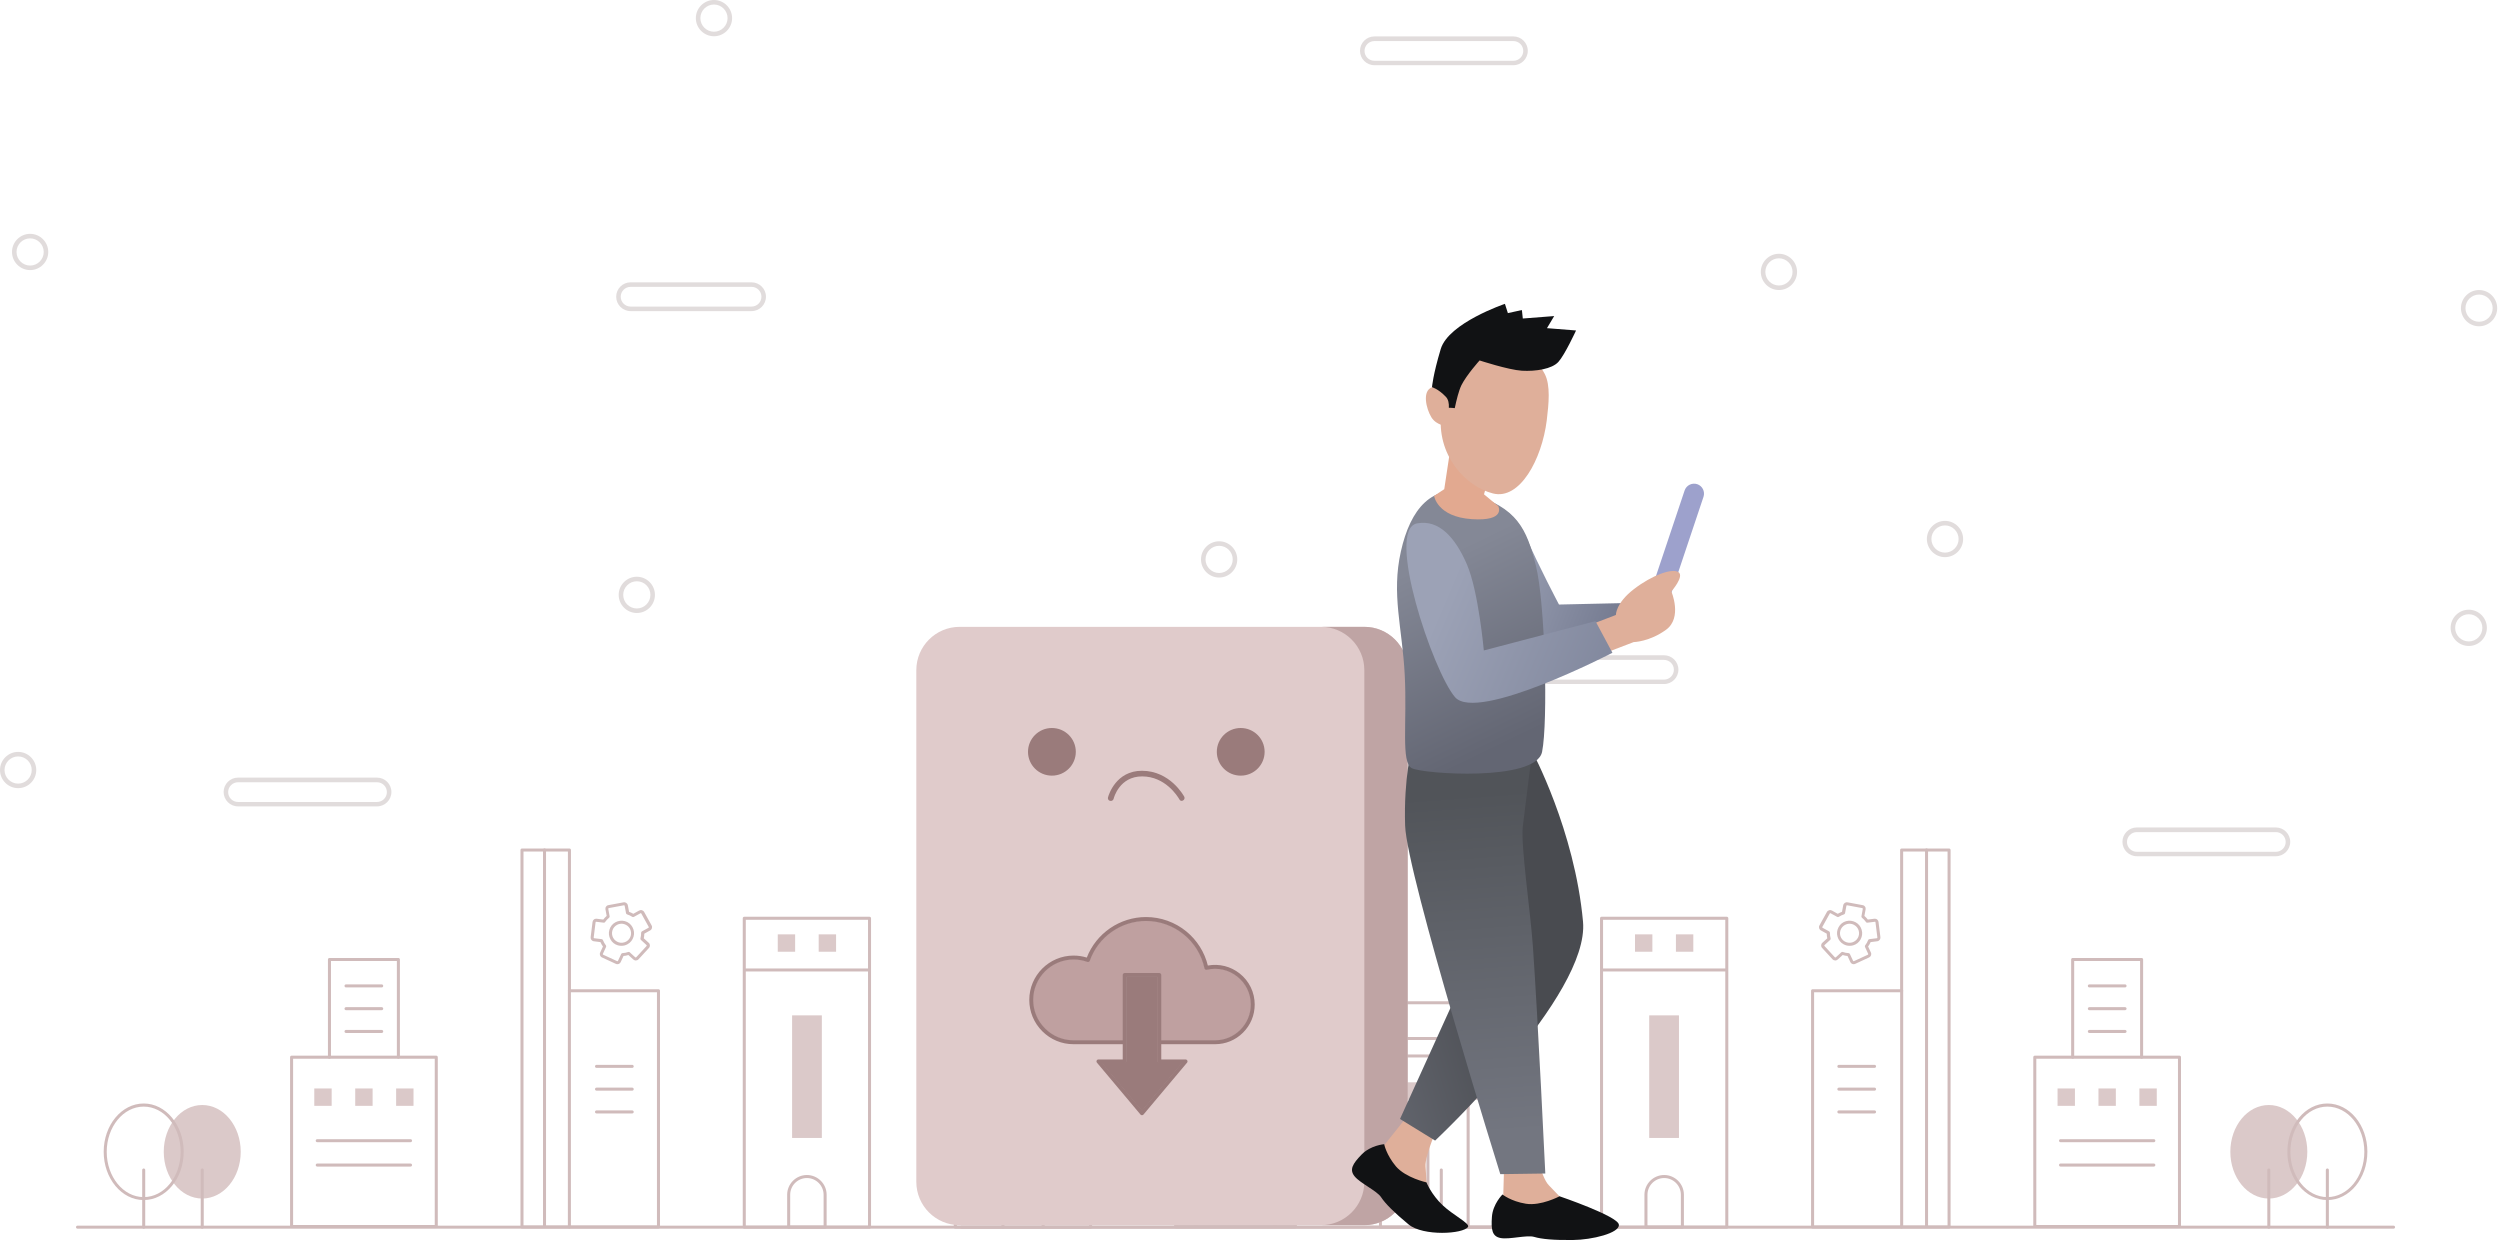 <svg width="625" height="311" viewBox="0 0 625 311" fill="none" xmlns="http://www.w3.org/2000/svg">
<path d="M378.35 16.301H343.597C341.614 16.301 340 14.687 340 12.704C340 10.721 341.614 9.107 343.597 9.107H378.35C380.332 9.107 381.947 10.721 381.947 12.704C381.947 14.687 380.332 16.301 378.35 16.301ZM343.597 10.268C342.238 10.268 341.133 11.373 341.133 12.732C341.133 14.092 342.238 15.196 343.597 15.196H378.35C379.709 15.196 380.814 14.092 380.814 12.732C380.814 11.373 379.709 10.268 378.35 10.268H343.597Z" fill="#E1DCDC"/>
<path d="M416.006 171.008H381.253C379.271 171.008 377.656 169.394 377.656 167.411C377.656 165.428 379.271 163.814 381.253 163.814H416.006C417.989 163.814 419.603 165.428 419.603 167.411C419.603 169.394 417.989 171.008 416.006 171.008ZM381.253 164.975C379.894 164.975 378.789 166.08 378.789 167.439C378.789 168.799 379.894 169.903 381.253 169.903H416.006C417.365 169.903 418.47 168.799 418.47 167.439C418.47 166.08 417.365 164.975 416.006 164.975H381.253Z" fill="#E1DCDC"/>
<path d="M568.959 214.059H534.206C532.224 214.059 530.609 212.444 530.609 210.462C530.609 208.479 532.224 206.865 534.206 206.865H568.959C570.942 206.865 572.556 208.479 572.556 210.462C572.556 212.444 570.942 214.059 568.959 214.059ZM534.206 208.026C532.847 208.026 531.742 209.131 531.742 210.49C531.742 211.85 532.847 212.954 534.206 212.954H568.959C570.319 212.954 571.423 211.85 571.423 210.49C571.423 209.131 570.319 208.026 568.959 208.026H534.206Z" fill="#E1DCDC"/>
<path d="M94.256 201.597H59.503C57.521 201.597 55.906 199.983 55.906 198C55.906 196.017 57.521 194.403 59.503 194.403H94.256C96.239 194.403 97.853 196.017 97.853 198C97.853 199.983 96.239 201.597 94.256 201.597ZM59.503 195.564C58.144 195.564 57.039 196.669 57.039 198.028C57.039 199.388 58.144 200.492 59.503 200.492H94.256C95.615 200.492 96.72 199.388 96.72 198.028C96.72 196.669 95.615 195.564 94.256 195.564H59.503Z" fill="#E1DCDC"/>
<path d="M187.893 77.776H157.644C155.661 77.776 154.047 76.162 154.047 74.179C154.047 72.197 155.661 70.582 157.644 70.582H187.893C189.876 70.582 191.49 72.197 191.49 74.179C191.49 76.162 189.876 77.776 187.893 77.776ZM157.644 71.715C156.284 71.715 155.18 72.82 155.18 74.179C155.18 75.539 156.284 76.643 157.644 76.643H187.893C189.253 76.643 190.357 75.539 190.357 74.179C190.357 72.82 189.253 71.715 187.893 71.715H157.644Z" fill="#E1DCDC"/>
<path d="M159.204 153.249C156.711 153.249 154.672 151.209 154.672 148.717C154.672 146.224 156.711 144.185 159.204 144.185C161.696 144.185 163.735 146.224 163.735 148.717C163.735 151.209 161.724 153.249 159.204 153.249ZM159.204 145.318C157.334 145.318 155.805 146.847 155.805 148.717C155.805 150.586 157.334 152.116 159.204 152.116C161.073 152.116 162.602 150.586 162.602 148.717C162.602 146.847 161.101 145.318 159.204 145.318Z" fill="#E1DCDC"/>
<path d="M304.782 144.384C302.289 144.384 300.25 142.345 300.25 139.853C300.25 137.36 302.289 135.321 304.782 135.321C307.274 135.321 309.313 137.36 309.313 139.853C309.313 142.345 307.302 144.384 304.782 144.384ZM304.782 136.454C302.912 136.454 301.383 137.983 301.383 139.853C301.383 141.722 302.912 143.251 304.782 143.251C306.651 143.251 308.181 141.722 308.181 139.853C308.181 137.983 306.679 136.454 304.782 136.454Z" fill="#E1DCDC"/>
<path d="M7.532 67.523C5.039 67.523 3 65.484 3 62.991C3 60.499 5.039 58.459 7.532 58.459C10.024 58.459 12.063 60.499 12.063 62.991C12.063 65.484 10.024 67.523 7.532 67.523ZM7.532 59.592C5.662 59.592 4.133 61.122 4.133 62.991C4.133 64.861 5.662 66.39 7.532 66.39C9.401 66.39 10.931 64.861 10.931 62.991C10.931 61.122 9.401 59.592 7.532 59.592Z" fill="#E1DCDC"/>
<path d="M178.493 9.063C176 9.063 173.961 7.024 173.961 4.532C173.961 2.039 176 0 178.493 0C180.985 0 183.024 2.039 183.024 4.532C183.024 7.024 180.985 9.063 178.493 9.063ZM178.493 1.133C176.623 1.133 175.094 2.662 175.094 4.532C175.094 6.401 176.623 7.931 178.493 7.931C180.362 7.931 181.891 6.401 181.891 4.532C181.891 2.662 180.362 1.133 178.493 1.133Z" fill="#E1DCDC"/>
<path d="M617.188 161.492C614.696 161.492 612.656 159.452 612.656 156.96C612.656 154.467 614.696 152.428 617.188 152.428C619.68 152.428 621.72 154.467 621.72 156.96C621.72 159.452 619.68 161.492 617.188 161.492ZM617.188 153.561C615.319 153.561 613.789 155.091 613.789 156.96C613.789 158.829 615.319 160.359 617.188 160.359C619.057 160.359 620.587 158.829 620.587 156.96C620.587 155.091 619.057 153.561 617.188 153.561Z" fill="#E1DCDC"/>
<path d="M486.25 139.286C483.758 139.286 481.719 137.246 481.719 134.754C481.719 132.261 483.758 130.222 486.25 130.222C488.743 130.222 490.782 132.261 490.782 134.754C490.782 137.246 488.743 139.286 486.25 139.286ZM486.25 131.355C484.381 131.355 482.852 132.885 482.852 134.754C482.852 136.623 484.381 138.153 486.25 138.153C488.12 138.153 489.649 136.623 489.649 134.754C489.649 132.885 488.12 131.355 486.25 131.355Z" fill="#E1DCDC"/>
<path d="M619.766 81.572C617.274 81.572 615.234 79.532 615.234 77.04C615.234 74.548 617.274 72.508 619.766 72.508C622.259 72.508 624.298 74.548 624.298 77.04C624.298 79.532 622.259 81.572 619.766 81.572ZM619.766 73.641C617.897 73.641 616.367 75.171 616.367 77.04C616.367 78.909 617.897 80.439 619.766 80.439C621.635 80.439 623.165 78.909 623.165 77.04C623.165 75.171 621.635 73.641 619.766 73.641Z" fill="#E1DCDC"/>
<path d="M444.735 72.507C442.242 72.507 440.203 70.468 440.203 67.976C440.203 65.483 442.242 63.444 444.735 63.444C447.227 63.444 449.267 65.483 449.267 67.976C449.267 70.468 447.227 72.507 444.735 72.507ZM444.735 64.577C442.866 64.577 441.336 66.106 441.336 67.976C441.336 69.845 442.866 71.374 444.735 71.374C446.604 71.374 448.134 69.845 448.134 67.976C448.134 66.106 446.604 64.577 444.735 64.577Z" fill="#E1DCDC"/>
<path d="M4.532 197.037C2.039 197.037 0 194.998 0 192.505C0 190.013 2.039 187.974 4.532 187.974C7.024 187.974 9.063 190.013 9.063 192.505C9.063 194.998 7.052 197.037 4.532 197.037ZM4.532 189.107C2.662 189.107 1.133 190.636 1.133 192.505C1.133 194.375 2.662 195.904 4.532 195.904C6.401 195.904 7.931 194.375 7.931 192.505C7.931 190.636 6.401 189.107 4.532 189.107Z" fill="#E1DCDC"/>
<path d="M50.559 299.635C55.874 299.635 60.181 294.401 60.181 287.944C60.181 281.487 55.874 276.253 50.559 276.253C45.245 276.253 40.938 281.487 40.938 287.944C40.938 294.401 45.245 299.635 50.559 299.635Z" fill="#DBC9C9"/>
<path d="M50.559 307.169C50.35 307.169 50.18 306.999 50.18 306.79V292.499C50.18 292.29 50.35 292.12 50.559 292.12C50.768 292.12 50.939 292.29 50.939 292.499V306.79C50.939 306.999 50.768 307.169 50.559 307.169Z" fill="#D0BBBB"/>
<path d="M35.923 300.014C30.401 300.014 25.922 294.606 25.922 287.944C25.922 281.283 30.401 275.874 35.923 275.874C41.446 275.874 45.925 281.283 45.925 287.944C45.925 294.606 41.446 300.014 35.923 300.014ZM35.923 276.652C30.818 276.652 26.681 281.719 26.681 287.963C26.681 294.207 30.837 299.274 35.923 299.274C41.01 299.274 45.166 294.207 45.166 287.963C45.166 281.719 41.029 276.652 35.923 276.652Z" fill="#D0BBBB"/>
<path d="M35.926 307.169C35.718 307.169 35.547 306.999 35.547 306.79V292.499C35.547 292.29 35.718 292.12 35.926 292.12C36.135 292.12 36.306 292.29 36.306 292.499V306.79C36.306 306.999 36.135 307.169 35.926 307.169Z" fill="#D0BBBB"/>
<path d="M109.049 307.016H72.895C72.686 307.016 72.516 306.846 72.516 306.637V264.296C72.516 264.088 72.686 263.917 72.895 263.917H81.986V239.871C81.986 239.663 82.157 239.492 82.365 239.492H99.598C99.806 239.492 99.977 239.663 99.977 239.871V263.917H109.068C109.277 263.917 109.447 264.088 109.447 264.296V306.637C109.428 306.846 109.258 307.016 109.049 307.016ZM73.275 306.257H108.688V264.676H99.598C99.389 264.676 99.218 264.505 99.218 264.296V240.251H82.745V264.296C82.745 264.505 82.574 264.676 82.365 264.676H73.275V306.257Z" fill="#D0BBBB"/>
<path d="M95.424 246.855H86.505C86.296 246.855 86.125 246.684 86.125 246.475C86.125 246.267 86.296 246.096 86.505 246.096H95.424C95.633 246.096 95.804 246.267 95.804 246.475C95.804 246.684 95.652 246.855 95.424 246.855Z" fill="#D0BBBB"/>
<path d="M95.424 252.548H86.505C86.296 252.548 86.125 252.377 86.125 252.169C86.125 251.96 86.296 251.789 86.505 251.789H95.424C95.633 251.789 95.804 251.96 95.804 252.169C95.804 252.377 95.652 252.548 95.424 252.548Z" fill="#D0BBBB"/>
<path d="M95.424 258.243H86.505C86.296 258.243 86.125 258.072 86.125 257.863C86.125 257.654 86.296 257.483 86.505 257.483H95.424C95.633 257.483 95.804 257.654 95.804 257.863C95.804 258.072 95.652 258.243 95.424 258.243Z" fill="#D0BBBB"/>
<path d="M99.573 264.676H82.341C82.132 264.676 81.961 264.505 81.961 264.296C81.961 264.087 82.132 263.917 82.341 263.917H99.573C99.782 263.917 99.952 264.087 99.952 264.296C99.952 264.505 99.8 264.676 99.573 264.676Z" fill="#D0BBBB"/>
<path d="M102.634 285.552H79.309C79.1 285.552 78.93 285.381 78.93 285.172C78.93 284.963 79.1 284.792 79.309 284.792H102.634C102.842 284.792 103.013 284.963 103.013 285.172C103.013 285.381 102.842 285.552 102.634 285.552Z" fill="#D0BBBB"/>
<path d="M102.634 291.643H79.309C79.1 291.643 78.93 291.473 78.93 291.264C78.93 291.055 79.1 290.884 79.309 290.884H102.634C102.842 290.884 103.013 291.055 103.013 291.264C103.013 291.473 102.842 291.643 102.634 291.643Z" fill="#D0BBBB"/>
<path d="M103.377 272.115H99.031V276.461H103.377V272.115Z" fill="#DBC9C9"/>
<path d="M93.151 272.115H88.805V276.461H93.151V272.115Z" fill="#DBC9C9"/>
<path d="M82.916 272.115H78.57V276.461H82.916V272.115Z" fill="#DBC9C9"/>
<path d="M164.62 307.131H130.497C130.288 307.131 130.117 306.96 130.117 306.751V212.505C130.117 212.296 130.288 212.125 130.497 212.125H142.358C142.567 212.125 142.738 212.296 142.738 212.505V247.311H164.62C164.828 247.311 164.999 247.482 164.999 247.691V306.751C164.999 306.96 164.828 307.131 164.62 307.131ZM130.876 306.372H164.24V248.07H142.358C142.149 248.07 141.979 247.899 141.979 247.691V212.885H130.876V306.372Z" fill="#D0BBBB"/>
<path d="M158.049 266.973H149.13C148.921 266.973 148.75 266.802 148.75 266.593C148.75 266.384 148.921 266.213 149.13 266.213H158.049C158.258 266.213 158.429 266.384 158.429 266.593C158.429 266.802 158.277 266.973 158.049 266.973Z" fill="#D0BBBB"/>
<path d="M158.049 272.666H149.13C148.921 272.666 148.75 272.495 148.75 272.286C148.75 272.077 148.921 271.907 149.13 271.907H158.049C158.258 271.907 158.429 272.077 158.429 272.286C158.429 272.495 158.277 272.666 158.049 272.666Z" fill="#D0BBBB"/>
<path d="M158.049 278.36H149.13C148.921 278.36 148.75 278.189 148.75 277.981C148.75 277.772 148.921 277.601 149.13 277.601H158.049C158.258 277.601 158.429 277.772 158.429 277.981C158.429 278.189 158.277 278.36 158.049 278.36Z" fill="#D0BBBB"/>
<path d="M136.13 306.998C135.921 306.998 135.75 306.828 135.75 306.619V212.486C135.75 212.278 135.921 212.107 136.13 212.107C136.338 212.107 136.509 212.278 136.509 212.486V306.619C136.509 306.828 136.338 306.998 136.13 306.998Z" fill="#D0BBBB"/>
<path d="M142.348 307.131C142.14 307.131 141.969 306.96 141.969 306.751V247.691C141.969 247.482 142.14 247.311 142.348 247.311C142.557 247.311 142.728 247.482 142.728 247.691V306.751C142.728 306.96 142.557 307.131 142.348 307.131Z" fill="#D0BBBB"/>
<path d="M217.381 307.169H186.067C185.858 307.169 185.688 306.998 185.688 306.789V229.567C185.688 229.358 185.858 229.187 186.067 229.187H217.381C217.59 229.187 217.761 229.358 217.761 229.567V306.789C217.761 306.998 217.609 307.169 217.381 307.169ZM186.447 306.41H217.002V229.946H186.447V306.41Z" fill="#D0BBBB"/>
<path d="M209.018 233.59H204.672V237.936H209.018V233.59Z" fill="#DBC9C9"/>
<path d="M198.784 233.59H194.438V237.936H198.784V233.59Z" fill="#DBC9C9"/>
<path d="M217.174 242.87H186.239C186.03 242.87 185.859 242.699 185.859 242.49C185.859 242.282 186.03 242.111 186.239 242.111H217.174C217.382 242.111 217.553 242.282 217.553 242.49C217.553 242.699 217.382 242.87 217.174 242.87Z" fill="#D0BBBB"/>
<path d="M205.463 253.84H198.023V284.49H205.463V253.84Z" fill="#DBC9C9"/>
<path d="M206.278 307.169H197.169C196.96 307.169 196.789 306.998 196.789 306.789V298.685C196.789 295.971 199.01 293.751 201.723 293.751C204.437 293.751 206.658 295.971 206.658 298.685V306.789C206.658 306.998 206.487 307.169 206.278 307.169ZM197.548 306.41H205.899V298.685C205.899 296.389 204.02 294.51 201.723 294.51C199.427 294.51 197.548 296.389 197.548 298.685V306.41Z" fill="#D0BBBB"/>
<path d="M272.644 307.168H238.825C238.616 307.168 238.445 306.997 238.445 306.788V250.689C238.445 250.48 238.616 250.309 238.825 250.309H272.644C272.853 250.309 273.024 250.48 273.024 250.689V306.788C273.024 306.997 272.872 307.168 272.644 307.168ZM239.223 306.409H272.284V251.068H239.223V306.409Z" fill="#D0BBBB"/>
<path d="M267.042 264.372H244.458C244.249 264.372 244.078 264.201 244.078 263.993V259.628C244.078 259.419 244.249 259.248 244.458 259.248H267.042C267.251 259.248 267.421 259.419 267.421 259.628V263.993C267.421 264.201 267.251 264.372 267.042 264.372ZM244.837 263.613H266.662V260.007H244.837V263.613Z" fill="#D0BBBB"/>
<path d="M250.731 307.168C250.522 307.168 250.352 306.997 250.352 306.789V272.628C250.352 272.419 250.522 272.248 250.731 272.248C250.94 272.248 251.111 272.419 251.111 272.628V306.789C251.111 306.997 250.94 307.168 250.731 307.168Z" fill="#D0BBBB"/>
<path d="M260.786 307.168C260.577 307.168 260.406 306.997 260.406 306.789V272.628C260.406 272.419 260.577 272.248 260.786 272.248C260.995 272.248 261.165 272.419 261.165 272.628V306.789C261.165 306.997 260.995 307.168 260.786 307.168Z" fill="#D0BBBB"/>
<path d="M267.037 270.578H244.453V274.943H267.037V270.578Z" fill="#DBC9C9"/>
<path d="M323.86 307.055H294.083C293.874 307.055 293.703 306.884 293.703 306.676V269.156C293.703 268.947 293.874 268.776 294.083 268.776H298.581V263.31C298.581 263.101 298.751 262.931 298.96 262.931H318.963C319.172 262.931 319.343 263.101 319.343 263.31V268.776H323.841C324.049 268.776 324.22 268.947 324.22 269.156V306.676C324.239 306.903 324.068 307.055 323.86 307.055ZM294.481 306.296H323.499V269.535H319.001C318.792 269.535 318.622 269.364 318.622 269.156V263.69H299.378V269.156C299.378 269.364 299.207 269.535 298.998 269.535H294.5V306.296H294.481Z" fill="#D0BBBB"/>
<path d="M313.44 277.032H304.52C304.311 277.032 304.141 276.861 304.141 276.653C304.141 276.444 304.311 276.273 304.52 276.273H313.44C313.649 276.273 313.82 276.444 313.82 276.653C313.82 276.861 313.649 277.032 313.44 277.032Z" fill="#D0BBBB"/>
<path d="M313.44 282.725H304.52C304.311 282.725 304.141 282.555 304.141 282.346C304.141 282.137 304.311 281.966 304.52 281.966H313.44C313.649 281.966 313.82 282.137 313.82 282.346C313.82 282.555 313.649 282.725 313.44 282.725Z" fill="#D0BBBB"/>
<path d="M313.44 288.419H304.52C304.311 288.419 304.141 288.248 304.141 288.04C304.141 287.831 304.311 287.66 304.52 287.66H313.44C313.649 287.66 313.82 287.831 313.82 288.04C313.82 288.248 313.649 288.419 313.44 288.419Z" fill="#D0BBBB"/>
<path d="M318.981 306.448C318.772 306.448 318.602 306.277 318.602 306.068V269.174C318.602 268.966 318.772 268.795 318.981 268.795C319.19 268.795 319.361 268.966 319.361 269.174V306.068C319.361 306.277 319.19 306.448 318.981 306.448Z" fill="#D0BBBB"/>
<path d="M298.973 306.96C298.765 306.96 298.594 306.789 298.594 306.581V269.174C298.594 268.966 298.765 268.795 298.973 268.795C299.182 268.795 299.353 268.966 299.353 269.174V306.581C299.353 306.789 299.182 306.96 298.973 306.96Z" fill="#D0BBBB"/>
<path d="M306.75 254.447C306.75 253.138 307.661 252.189 308.989 252.189C310.299 252.189 311.172 253.138 311.191 254.447C311.191 255.738 310.318 256.706 308.989 256.706C307.642 256.706 306.75 255.738 306.75 254.447Z" fill="#DBC9C9"/>
<path d="M310.402 250.064H307.574C307.365 250.064 307.213 249.912 307.194 249.703L306.625 238.468C306.625 238.373 306.663 238.259 306.72 238.183C306.796 238.107 306.891 238.069 306.986 238.069H310.933C311.028 238.069 311.142 238.107 311.199 238.183C311.275 238.259 311.313 238.354 311.294 238.468L310.743 249.703C310.781 249.912 310.61 250.064 310.402 250.064ZM307.935 249.304H310.041L310.554 238.828H307.403L307.935 249.304Z" fill="#D0BBBB"/>
<path d="M154.362 241.049C154.229 241.049 154.096 241.03 153.982 240.973L150.49 239.36C150.035 239.151 149.826 238.601 150.035 238.146L150.737 236.627C150.623 236.457 150.509 236.267 150.395 236.096C150.3 235.906 150.206 235.716 150.111 235.527L148.46 235.318C147.947 235.261 147.606 234.786 147.662 234.293L148.137 230.478C148.175 230.232 148.289 230.023 148.479 229.871C148.668 229.719 148.915 229.662 149.162 229.681L150.813 229.89C151.06 229.567 151.344 229.264 151.667 228.979L151.363 227.347C151.325 227.1 151.363 226.853 151.515 226.664C151.648 226.455 151.857 226.322 152.103 226.284L155.88 225.582C156.373 225.487 156.867 225.81 156.962 226.322L157.265 227.954C157.645 228.087 157.987 228.258 158.328 228.448L159.79 227.632C159.998 227.518 160.245 227.48 160.492 227.556C160.72 227.632 160.928 227.783 161.042 227.992L162.902 231.351C163.149 231.788 162.997 232.357 162.541 232.604L161.08 233.42C161.08 233.819 161.023 234.198 160.947 234.578L162.181 235.697C162.56 236.039 162.579 236.627 162.238 236.988L159.638 239.816C159.467 240.005 159.239 240.1 158.992 240.119C158.746 240.138 158.518 240.043 158.328 239.873L157.095 238.753C156.696 238.886 156.298 238.962 155.88 239L155.178 240.518C155.026 240.84 154.703 241.049 154.362 241.049ZM149.048 230.421C149.01 230.421 148.972 230.44 148.953 230.459C148.934 230.478 148.896 230.516 148.896 230.573L148.422 234.388C148.403 234.483 148.479 234.559 148.554 234.559L150.433 234.786C150.566 234.805 150.699 234.9 150.737 235.033C150.832 235.261 150.927 235.489 151.06 235.716C151.173 235.925 151.325 236.134 151.477 236.343C151.572 236.457 151.572 236.608 151.515 236.741L150.718 238.468C150.68 238.544 150.718 238.639 150.794 238.677L154.286 240.29C154.362 240.328 154.457 240.29 154.495 240.214L155.292 238.506C155.349 238.373 155.481 238.297 155.614 238.278C156.108 238.259 156.601 238.165 157.057 237.994C157.19 237.937 157.341 237.975 157.436 238.07L158.822 239.341C158.879 239.398 158.992 239.379 159.049 239.322L161.649 236.494C161.706 236.438 161.706 236.324 161.63 236.267L160.226 234.976C160.112 234.881 160.074 234.729 160.112 234.597C160.245 234.141 160.283 233.667 160.283 233.192C160.283 233.059 160.359 232.927 160.473 232.851L162.124 231.94C162.2 231.902 162.238 231.807 162.181 231.731L160.321 228.372C160.302 228.315 160.245 228.296 160.226 228.296C160.207 228.296 160.15 228.277 160.112 228.315L158.461 229.226C158.328 229.302 158.195 229.283 158.063 229.207C157.664 228.941 157.227 228.751 156.772 228.6C156.639 228.562 156.544 228.448 156.506 228.315L156.165 226.455C156.146 226.36 156.07 226.303 155.975 226.322L152.198 227.024C152.122 227.043 152.046 227.138 152.065 227.214L152.407 229.074C152.426 229.207 152.388 229.359 152.274 229.435C151.895 229.738 151.553 230.099 151.268 230.516C151.192 230.63 151.06 230.706 150.908 230.668L149.029 230.44C149.067 230.421 149.048 230.421 149.048 230.421Z" fill="#D0BBBB"/>
<path d="M155.366 236.456C155.081 236.456 154.778 236.418 154.493 236.343C153.677 236.115 153.013 235.583 152.614 234.843C152.216 234.103 152.102 233.268 152.349 232.452C152.576 231.655 153.108 230.972 153.848 230.573C154.588 230.175 155.423 230.061 156.239 230.288C157.055 230.516 157.719 231.048 158.118 231.788C158.517 232.528 158.63 233.363 158.384 234.179C158.156 234.976 157.625 235.659 156.884 236.058C156.429 236.324 155.898 236.456 155.366 236.456ZM155.385 230.934C154.987 230.934 154.588 231.029 154.227 231.237C153.677 231.541 153.26 232.053 153.089 232.661C152.918 233.268 152.994 233.913 153.297 234.464C153.601 235.014 154.114 235.413 154.721 235.602C155.328 235.773 155.973 235.697 156.543 235.394C157.093 235.09 157.511 234.578 157.681 233.97C157.852 233.363 157.776 232.718 157.473 232.167C157.169 231.617 156.657 231.218 156.049 231.029C155.822 230.953 155.594 230.934 155.385 230.934Z" fill="#D0BBBB"/>
<path d="M360.325 307.17C360.116 307.17 359.945 306.999 359.945 306.79V292.5C359.945 292.291 360.116 292.12 360.325 292.12C360.534 292.12 360.704 292.291 360.704 292.5V306.79C360.704 306.999 360.534 307.17 360.325 307.17Z" fill="#D0BBBB"/>
<path d="M377.386 307.169H19.38C19.171 307.169 19 306.998 19 306.79C19 306.581 19.171 306.41 19.38 306.41H377.386C377.595 306.41 377.766 306.581 377.766 306.79C377.766 306.998 377.595 307.169 377.386 307.169Z" fill="#D0BBBB"/>
<path d="M567.206 299.635C561.892 299.635 557.584 294.401 557.584 287.944C557.584 281.487 561.892 276.253 567.206 276.253C572.52 276.253 576.828 281.487 576.828 287.944C576.828 294.401 572.52 299.635 567.206 299.635Z" fill="#DBC9C9"/>
<path d="M567.206 307.169C567.415 307.169 567.586 306.999 567.586 306.79V292.499C567.586 292.29 567.415 292.12 567.206 292.12C566.998 292.12 566.827 292.29 566.827 292.499V306.79C566.827 306.999 566.998 307.169 567.206 307.169Z" fill="#D0BBBB"/>
<path d="M581.842 300.014C587.365 300.014 591.844 294.606 591.844 287.944C591.844 281.283 587.365 275.874 581.842 275.874C576.32 275.874 571.841 281.283 571.841 287.944C571.841 294.606 576.32 300.014 581.842 300.014ZM581.842 276.652C586.947 276.652 591.085 281.719 591.085 287.963C591.085 294.207 586.928 299.274 581.842 299.274C576.756 299.274 572.6 294.207 572.6 287.963C572.6 281.719 576.737 276.652 581.842 276.652Z" fill="#D0BBBB"/>
<path d="M581.839 307.169C582.048 307.169 582.219 306.999 582.219 306.79V292.499C582.219 292.29 582.048 292.12 581.839 292.12C581.63 292.12 581.46 292.29 581.46 292.499V306.79C581.46 306.999 581.63 307.169 581.839 307.169Z" fill="#D0BBBB"/>
<path d="M508.717 307.016H544.87C545.079 307.016 545.25 306.846 545.25 306.637V264.296C545.25 264.088 545.079 263.917 544.87 263.917H535.78V239.871C535.78 239.663 535.609 239.492 535.4 239.492H518.168C517.959 239.492 517.788 239.663 517.788 239.871V263.917H508.698C508.489 263.917 508.318 264.088 508.318 264.296V306.637C508.337 306.846 508.508 307.016 508.717 307.016ZM544.491 306.257H509.077V264.676H518.168C518.377 264.676 518.548 264.505 518.548 264.296V240.251H535.021V264.296C535.021 264.505 535.192 264.676 535.4 264.676H544.491V306.257Z" fill="#D0BBBB"/>
<path d="M522.341 246.855H531.261C531.47 246.855 531.641 246.684 531.641 246.475C531.641 246.267 531.47 246.096 531.261 246.096H522.341C522.133 246.096 521.962 246.267 521.962 246.475C521.962 246.684 522.114 246.855 522.341 246.855Z" fill="#D0BBBB"/>
<path d="M522.341 252.548H531.261C531.47 252.548 531.641 252.377 531.641 252.169C531.641 251.96 531.47 251.789 531.261 251.789H522.341C522.133 251.789 521.962 251.96 521.962 252.169C521.962 252.377 522.114 252.548 522.341 252.548Z" fill="#D0BBBB"/>
<path d="M522.341 258.243H531.261C531.47 258.243 531.641 258.072 531.641 257.863C531.641 257.654 531.47 257.483 531.261 257.483H522.341C522.133 257.483 521.962 257.654 521.962 257.863C521.962 258.072 522.114 258.243 522.341 258.243Z" fill="#D0BBBB"/>
<path d="M518.193 264.676H535.425C535.634 264.676 535.805 264.505 535.805 264.296C535.805 264.087 535.634 263.917 535.425 263.917H518.193C517.984 263.917 517.813 264.087 517.813 264.296C517.813 264.505 517.965 264.676 518.193 264.676Z" fill="#D0BBBB"/>
<path d="M515.132 285.552H538.456C538.665 285.552 538.836 285.381 538.836 285.172C538.836 284.963 538.665 284.792 538.456 284.792H515.132C514.923 284.792 514.752 284.963 514.752 285.172C514.752 285.381 514.923 285.552 515.132 285.552Z" fill="#D0BBBB"/>
<path d="M515.132 291.643H538.456C538.665 291.643 538.836 291.473 538.836 291.264C538.836 291.055 538.665 290.884 538.456 290.884H515.132C514.923 290.884 514.752 291.055 514.752 291.264C514.752 291.473 514.923 291.643 515.132 291.643Z" fill="#D0BBBB"/>
<path d="M514.388 272.115H518.734V276.461H514.388V272.115Z" fill="#DBC9C9"/>
<path d="M524.615 272.115H528.961V276.461H524.615V272.115Z" fill="#DBC9C9"/>
<path d="M534.849 272.115H539.195V276.461H534.849V272.115Z" fill="#DBC9C9"/>
<path d="M453.146 307.131H487.269C487.478 307.131 487.648 306.96 487.648 306.751V212.505C487.648 212.296 487.478 212.125 487.269 212.125H475.407C475.199 212.125 475.028 212.296 475.028 212.505V247.311H453.146C452.937 247.311 452.766 247.482 452.766 247.691V306.751C452.766 306.96 452.937 307.131 453.146 307.131ZM486.889 306.372H453.525V248.07H475.407C475.616 248.07 475.787 247.899 475.787 247.691V212.885H486.889V306.372Z" fill="#D0BBBB"/>
<path d="M459.716 266.973H468.636C468.845 266.973 469.016 266.802 469.016 266.593C469.016 266.384 468.845 266.213 468.636 266.213H459.716C459.508 266.213 459.337 266.384 459.337 266.593C459.337 266.802 459.489 266.973 459.716 266.973Z" fill="#D0BBBB"/>
<path d="M459.716 272.666H468.636C468.845 272.666 469.016 272.495 469.016 272.286C469.016 272.077 468.845 271.907 468.636 271.907H459.716C459.508 271.907 459.337 272.077 459.337 272.286C459.337 272.495 459.489 272.666 459.716 272.666Z" fill="#D0BBBB"/>
<path d="M459.716 278.36H468.636C468.845 278.36 469.016 278.189 469.016 277.981C469.016 277.772 468.845 277.601 468.636 277.601H459.716C459.508 277.601 459.337 277.772 459.337 277.981C459.337 278.189 459.489 278.36 459.716 278.36Z" fill="#D0BBBB"/>
<path d="M481.636 306.998C481.845 306.998 482.016 306.828 482.016 306.619V212.486C482.016 212.278 481.845 212.107 481.636 212.107C481.427 212.107 481.256 212.278 481.256 212.486V306.619C481.256 306.828 481.427 306.998 481.636 306.998Z" fill="#D0BBBB"/>
<path d="M475.417 307.131C475.626 307.131 475.797 306.96 475.797 306.751V247.691C475.797 247.482 475.626 247.311 475.417 247.311C475.209 247.311 475.038 247.482 475.038 247.691V306.751C475.038 306.96 475.209 307.131 475.417 307.131Z" fill="#D0BBBB"/>
<path d="M400.384 307.169H431.699C431.907 307.169 432.078 306.998 432.078 306.789V229.567C432.078 229.358 431.907 229.187 431.699 229.187H400.384C400.176 229.187 400.005 229.358 400.005 229.567V306.789C400.005 306.998 400.157 307.169 400.384 307.169ZM431.319 306.41H400.764V229.946H431.319V306.41Z" fill="#D0BBBB"/>
<path d="M408.748 233.59H413.094V237.936H408.748V233.59Z" fill="#DBC9C9"/>
<path d="M418.982 233.59H423.328V237.936H418.982V233.59Z" fill="#DBC9C9"/>
<path d="M400.592 242.87H431.527C431.735 242.87 431.906 242.699 431.906 242.49C431.906 242.282 431.735 242.111 431.527 242.111H400.592C400.383 242.111 400.213 242.282 400.213 242.49C400.213 242.699 400.383 242.87 400.592 242.87Z" fill="#D0BBBB"/>
<path d="M412.303 253.84H419.742V284.49H412.303V253.84Z" fill="#DBC9C9"/>
<path d="M411.487 307.169H420.597C420.806 307.169 420.977 306.998 420.977 306.789V298.685C420.977 295.971 418.756 293.751 416.042 293.751C413.328 293.751 411.108 295.971 411.108 298.685V306.789C411.108 306.998 411.279 307.169 411.487 307.169ZM420.217 306.41H411.867V298.685C411.867 296.389 413.746 294.51 416.042 294.51C418.339 294.51 420.217 296.389 420.217 298.685V306.41Z" fill="#D0BBBB"/>
<path d="M345.121 307.168H378.941C379.15 307.168 379.32 306.997 379.32 306.788V250.689C379.32 250.48 379.15 250.309 378.941 250.309H345.121C344.913 250.309 344.742 250.48 344.742 250.689V306.788C344.742 306.997 344.894 307.168 345.121 307.168ZM378.542 306.409H345.482V251.068H378.542V306.409Z" fill="#D0BBBB"/>
<path d="M350.724 264.372H373.308C373.517 264.372 373.688 264.201 373.688 263.993V259.628C373.688 259.419 373.517 259.248 373.308 259.248H350.724C350.515 259.248 350.344 259.419 350.344 259.628V263.993C350.344 264.201 350.515 264.372 350.724 264.372ZM372.928 263.613H351.103V260.007H372.928V263.613Z" fill="#D0BBBB"/>
<path d="M367.034 307.168C367.243 307.168 367.414 306.997 367.414 306.789V272.628C367.414 272.419 367.243 272.248 367.034 272.248C366.826 272.248 366.655 272.419 366.655 272.628V306.789C366.655 306.997 366.826 307.168 367.034 307.168Z" fill="#D0BBBB"/>
<path d="M356.98 307.168C357.189 307.168 357.359 306.997 357.359 306.789V272.628C357.359 272.419 357.189 272.248 356.98 272.248C356.771 272.248 356.6 272.419 356.6 272.628V306.789C356.6 306.997 356.771 307.168 356.98 307.168Z" fill="#D0BBBB"/>
<path d="M350.728 270.578H373.312V274.943H350.728V270.578Z" fill="#DBC9C9"/>
<path d="M293.906 307.055H323.683C323.892 307.055 324.062 306.884 324.062 306.676V269.156C324.062 268.947 323.892 268.776 323.683 268.776H319.185V263.31C319.185 263.101 319.014 262.931 318.806 262.931H298.802C298.594 262.931 298.423 263.101 298.423 263.31V268.776H293.925C293.716 268.776 293.545 268.947 293.545 269.156V306.676C293.526 306.903 293.697 307.055 293.906 307.055ZM323.284 306.296H294.267V269.535H298.764C298.973 269.535 299.144 269.364 299.144 269.156V263.69H318.388V269.156C318.388 269.364 318.559 269.535 318.768 269.535H323.265V306.296H323.284Z" fill="#D0BBBB"/>
<path d="M304.326 277.032H313.245C313.454 277.032 313.625 276.861 313.625 276.653C313.625 276.444 313.454 276.273 313.245 276.273H304.326C304.117 276.273 303.946 276.444 303.946 276.653C303.946 276.861 304.117 277.032 304.326 277.032Z" fill="#D0BBBB"/>
<path d="M304.326 282.725H313.245C313.454 282.725 313.625 282.555 313.625 282.346C313.625 282.137 313.454 281.966 313.245 281.966H304.326C304.117 281.966 303.946 282.137 303.946 282.346C303.946 282.555 304.117 282.725 304.326 282.725Z" fill="#D0BBBB"/>
<path d="M304.326 288.419H313.245C313.454 288.419 313.625 288.248 313.625 288.04C313.625 287.831 313.454 287.66 313.245 287.66H304.326C304.117 287.66 303.946 287.831 303.946 288.04C303.946 288.248 304.117 288.419 304.326 288.419Z" fill="#D0BBBB"/>
<path d="M298.784 306.448C298.993 306.448 299.164 306.277 299.164 306.068V269.174C299.164 268.966 298.993 268.795 298.784 268.795C298.576 268.795 298.405 268.966 298.405 269.174V306.068C298.405 306.277 298.576 306.448 298.784 306.448Z" fill="#D0BBBB"/>
<path d="M318.792 306.96C319.001 306.96 319.172 306.789 319.172 306.581V269.174C319.172 268.966 319.001 268.795 318.792 268.795C318.584 268.795 318.413 268.966 318.413 269.174V306.581C318.413 306.789 318.584 306.96 318.792 306.96Z" fill="#D0BBBB"/>
<path d="M311.016 254.447C311.016 253.138 310.105 252.189 308.776 252.189C307.467 252.189 306.594 253.138 306.575 254.447C306.575 255.738 307.448 256.706 308.776 256.706C310.124 256.706 311.016 255.738 311.016 254.447Z" fill="#DBC9C9"/>
<path d="M307.364 250.064H310.192C310.4 250.064 310.552 249.912 310.571 249.703L311.141 238.468C311.141 238.373 311.103 238.259 311.046 238.183C310.97 238.107 310.875 238.069 310.78 238.069H306.833C306.738 238.069 306.624 238.107 306.567 238.183C306.491 238.259 306.453 238.354 306.472 238.468L307.022 249.703C306.984 249.912 307.155 250.064 307.364 250.064ZM309.831 249.304H307.725L307.212 238.828H310.362L309.831 249.304Z" fill="#D0BBBB"/>
<path d="M463.404 241.049C463.537 241.049 463.67 241.03 463.783 240.973L467.275 239.36C467.731 239.151 467.94 238.601 467.731 238.146L467.029 236.627C467.143 236.457 467.256 236.267 467.37 236.096C467.465 235.906 467.56 235.716 467.655 235.527L469.306 235.318C469.819 235.261 470.16 234.786 470.103 234.293L469.629 230.478C469.591 230.232 469.477 230.023 469.287 229.871C469.097 229.719 468.851 229.662 468.604 229.681L466.953 229.89C466.706 229.567 466.421 229.264 466.099 228.979L466.402 227.347C466.44 227.1 466.402 226.853 466.251 226.664C466.118 226.455 465.909 226.322 465.662 226.284L461.886 225.582C461.392 225.487 460.899 225.81 460.804 226.322L460.5 227.954C460.121 228.087 459.779 228.258 459.437 228.448L457.976 227.632C457.767 227.518 457.521 227.48 457.274 227.556C457.046 227.632 456.837 227.783 456.723 227.992L454.864 231.351C454.617 231.788 454.769 232.357 455.224 232.604L456.686 233.42C456.686 233.819 456.742 234.198 456.818 234.578L455.585 235.697C455.205 236.039 455.186 236.627 455.528 236.988L458.128 239.816C458.299 240.005 458.526 240.1 458.773 240.119C459.02 240.138 459.248 240.043 459.437 239.873L460.671 238.753C461.07 238.886 461.468 238.962 461.886 239L462.588 240.518C462.74 240.84 463.062 241.049 463.404 241.049ZM468.718 230.421C468.756 230.421 468.794 230.44 468.813 230.459C468.832 230.478 468.87 230.516 468.87 230.573L469.344 234.388C469.363 234.483 469.287 234.559 469.211 234.559L467.332 234.786C467.199 234.805 467.067 234.9 467.029 235.033C466.934 235.261 466.839 235.489 466.706 235.716C466.592 235.925 466.44 236.134 466.289 236.343C466.194 236.457 466.194 236.608 466.251 236.741L467.048 238.468C467.086 238.544 467.048 238.639 466.972 238.677L463.48 240.29C463.404 240.328 463.309 240.29 463.271 240.214L462.474 238.506C462.417 238.373 462.284 238.297 462.151 238.278C461.658 238.259 461.164 238.165 460.709 237.994C460.576 237.937 460.424 237.975 460.329 238.07L458.944 239.341C458.887 239.398 458.773 239.379 458.716 239.322L456.116 236.494C456.059 236.438 456.059 236.324 456.135 236.267L457.54 234.976C457.653 234.881 457.691 234.729 457.653 234.597C457.521 234.141 457.483 233.667 457.483 233.192C457.483 233.059 457.407 232.927 457.293 232.851L455.642 231.94C455.566 231.902 455.528 231.807 455.585 231.731L457.445 228.372C457.464 228.315 457.521 228.296 457.54 228.296C457.559 228.296 457.615 228.277 457.653 228.315L459.305 229.226C459.437 229.302 459.57 229.283 459.703 229.207C460.102 228.941 460.538 228.751 460.994 228.6C461.126 228.562 461.221 228.448 461.259 228.315L461.601 226.455C461.62 226.36 461.696 226.303 461.791 226.322L465.567 227.024C465.643 227.043 465.719 227.138 465.7 227.214L465.359 229.074C465.34 229.207 465.378 229.359 465.491 229.435C465.871 229.738 466.213 230.099 466.497 230.516C466.573 230.63 466.706 230.706 466.858 230.668L468.737 230.44C468.699 230.421 468.718 230.421 468.718 230.421Z" fill="#D0BBBB"/>
<path d="M462.4 236.456C462.684 236.456 462.988 236.418 463.273 236.343C464.089 236.115 464.753 235.583 465.151 234.843C465.55 234.103 465.664 233.268 465.417 232.452C465.189 231.655 464.658 230.972 463.918 230.573C463.178 230.175 462.343 230.061 461.527 230.288C460.71 230.516 460.046 231.048 459.648 231.788C459.249 232.528 459.135 233.363 459.382 234.179C459.61 234.976 460.141 235.659 460.881 236.058C461.337 236.324 461.868 236.456 462.4 236.456ZM462.381 230.934C462.779 230.934 463.178 231.029 463.538 231.237C464.089 231.541 464.506 232.053 464.677 232.661C464.848 233.268 464.772 233.913 464.468 234.464C464.164 235.014 463.652 235.413 463.045 235.602C462.437 235.773 461.792 235.697 461.223 235.394C460.672 235.09 460.255 234.578 460.084 233.97C459.913 233.363 459.989 232.718 460.293 232.167C460.597 231.617 461.109 231.218 461.716 231.029C461.944 230.953 462.172 230.934 462.381 230.934Z" fill="#D0BBBB"/>
<path d="M240.38 307.169H598.386C598.595 307.169 598.766 306.998 598.766 306.79C598.766 306.581 598.595 306.41 598.386 306.41H240.38C240.171 306.41 240 306.581 240 306.79C240 306.998 240.171 307.169 240.38 307.169Z" fill="#D0BBBB"/>
<g clip-path="url(#clip0_1621_225)">
<mask id="mask0_1621_225" style="mask-type:luminance" maskUnits="userSpaceOnUse" x="198" y="124" width="185" height="185">
<path d="M198 124.001H382.999V309H198V124.001Z" fill="white"/>
</mask>
<g mask="url(#mask0_1621_225)">
<path d="M341.079 306.29H239.918C233.931 306.29 229.078 301.437 229.078 295.45V167.55C229.078 161.564 233.931 156.71 239.918 156.71H341.079C347.065 156.71 351.919 161.564 351.919 167.55V295.45C351.919 301.437 347.065 306.29 341.079 306.29Z" fill="#E0CBCB"/>
<path d="M341.082 156.71H330.242C336.229 156.71 341.082 161.564 341.082 167.55V295.45C341.082 301.437 336.229 306.29 330.242 306.29H341.082C347.068 306.29 351.922 301.437 351.922 295.45V167.55C351.922 161.564 347.068 156.71 341.082 156.71Z" fill="#BFA4A4"/>
</g>
<path d="M262.976 193.911C266.277 193.911 268.952 191.245 268.952 187.956C268.952 184.666 266.277 182 262.976 182C259.676 182 257 184.666 257 187.956C257 191.245 259.676 193.911 262.976 193.911Z" fill="#9A7B7B"/>
<path d="M310.179 193.911C313.48 193.911 316.155 191.245 316.155 187.956C316.155 184.666 313.48 182 310.179 182C306.879 182 304.203 184.666 304.203 187.956C304.203 191.245 306.879 193.911 310.179 193.911Z" fill="#9A7B7B"/>
<path d="M295.697 200.145C295.402 200.303 295.036 200.193 294.877 199.899C294.849 199.847 294.819 199.796 294.789 199.746C294.383 199.071 291.332 194.1 285.518 194.1C279.871 194.1 278.459 199.446 278.412 199.68L278.407 199.701C278.305 200.081 277.919 200.31 277.537 200.218L277.492 200.207C277.139 200.123 276.916 199.774 276.987 199.418C276.996 199.374 277.004 199.334 277.016 199.29C277.196 198.618 279.056 192.693 285.471 192.693C292.529 192.693 295.917 198.93 296.058 199.164C296.24 199.501 296.114 199.921 295.777 200.102L295.697 200.145Z" fill="#9A7B7B"/>
<path fill-rule="evenodd" clip-rule="evenodd" d="M289.449 265.352C289.449 265.451 289.488 265.546 289.559 265.616C289.629 265.686 289.724 265.726 289.823 265.726H295.579L285.496 277.734L275.414 265.726H281.17C281.269 265.726 281.365 265.687 281.435 265.616C281.505 265.546 281.544 265.451 281.545 265.352V244.11H289.449L289.449 265.352Z" fill="#9A7B7B"/>
<path fill-rule="evenodd" clip-rule="evenodd" d="M290.2 243.737C290.2 243.687 290.19 243.639 290.171 243.593C290.153 243.548 290.125 243.507 290.09 243.472C290.056 243.437 290.014 243.41 289.969 243.391C289.923 243.372 289.875 243.362 289.826 243.362H281.173C281.124 243.362 281.075 243.372 281.03 243.391C280.984 243.41 280.943 243.437 280.908 243.472C280.874 243.507 280.846 243.548 280.827 243.593C280.809 243.639 280.799 243.687 280.799 243.737V260.185H268.366C265.658 260.185 263.116 259.122 261.198 257.211C259.26 255.28 258.188 252.71 258.188 249.974C258.188 244.342 262.768 239.762 268.399 239.762C269.581 239.761 270.754 239.965 271.866 240.366C271.96 240.399 272.063 240.394 272.153 240.351C272.243 240.309 272.312 240.232 272.346 240.138C274.466 234.147 280.162 230.126 286.517 230.126C293.579 230.126 299.769 235.131 301.223 242.045C301.234 242.093 301.254 242.14 301.282 242.181C301.311 242.222 301.347 242.257 301.389 242.283C301.431 242.31 301.478 242.328 301.527 242.337C301.576 242.345 301.626 242.344 301.675 242.333C302.992 242.021 304.359 242.004 305.682 242.292C307.035 242.586 308.296 243.189 309.381 244.047C311.561 245.773 312.811 248.356 312.811 251.137C312.811 253.562 311.86 255.839 310.142 257.551C308.443 259.244 306.192 260.186 303.793 260.186H290.2V243.737Z" fill="#BFA0A0"/>
<path fill-rule="evenodd" clip-rule="evenodd" d="M310.058 257.467C308.375 259.144 306.152 260.067 303.792 260.067H290.317V243.737C290.317 243.672 290.304 243.608 290.279 243.548C290.255 243.488 290.218 243.434 290.173 243.388C290.127 243.343 290.072 243.306 290.013 243.282C289.953 243.257 289.889 243.244 289.824 243.244H281.171C281.107 243.244 281.043 243.257 280.983 243.282C280.923 243.306 280.869 243.343 280.823 243.388C280.778 243.434 280.742 243.488 280.717 243.548C280.692 243.608 280.68 243.672 280.68 243.737V260.067H268.365C265.697 260.067 263.182 259.024 261.28 257.127C259.361 255.215 258.304 252.674 258.304 249.973C258.304 244.407 262.833 239.88 268.398 239.88C269.566 239.878 270.726 240.081 271.825 240.477C271.886 240.499 271.951 240.509 272.016 240.505C272.08 240.502 272.144 240.486 272.203 240.458C272.262 240.431 272.314 240.392 272.358 240.344C272.401 240.295 272.435 240.239 272.456 240.178C274.56 234.236 280.209 230.244 286.516 230.244C293.528 230.244 299.664 235.216 301.107 242.069C301.12 242.133 301.146 242.194 301.184 242.248C301.221 242.302 301.269 242.348 301.324 242.383C301.38 242.418 301.442 242.442 301.506 242.453C301.571 242.464 301.637 242.462 301.701 242.447C304.376 241.814 307.148 242.432 309.306 244.14C311.458 245.843 312.692 248.392 312.692 251.136C312.691 253.527 311.756 255.775 310.058 257.467ZM295.327 265.844H289.824C289.694 265.844 289.569 265.792 289.476 265.7C289.384 265.607 289.332 265.482 289.332 265.352V244.228H281.664V265.352C281.664 265.482 281.612 265.608 281.52 265.7C281.427 265.792 281.302 265.844 281.172 265.844H275.669L285.498 277.55L295.327 265.844ZM309.918 243.369C307.652 241.576 304.777 240.865 301.96 241.386C301.151 238.061 299.258 235.049 296.594 232.862C293.763 230.539 290.185 229.26 286.516 229.26C279.956 229.26 274.062 233.313 271.697 239.395C270.633 239.063 269.525 238.895 268.398 238.895C262.29 238.895 257.32 243.864 257.32 249.973C257.32 252.939 258.48 255.727 260.584 257.825C262.673 259.906 265.435 261.051 268.363 261.051H280.68V264.859H274.612C274.519 264.859 274.427 264.886 274.348 264.936C274.269 264.987 274.206 265.059 274.166 265.144C274.127 265.229 274.112 265.323 274.124 265.416C274.137 265.509 274.175 265.596 274.236 265.668L285.122 278.632C285.168 278.687 285.225 278.731 285.29 278.762C285.355 278.792 285.426 278.808 285.498 278.808C285.57 278.808 285.641 278.792 285.706 278.762C285.771 278.731 285.829 278.687 285.874 278.632L296.761 265.668C296.821 265.596 296.86 265.509 296.872 265.416C296.884 265.323 296.869 265.228 296.83 265.144C296.79 265.059 296.727 264.987 296.648 264.936C296.569 264.886 296.478 264.859 296.384 264.859H290.317V261.051H303.794C306.414 261.05 308.884 260.026 310.753 258.164C312.638 256.287 313.676 253.792 313.676 251.136C313.676 248.09 312.306 245.259 309.918 243.369Z" fill="#9A7B7B"/>
</g>
<path d="M359.639 281.321C359.639 281.321 356.166 288.684 356.391 291.674C356.584 294.664 356.809 298.136 356.809 298.136C356.809 298.136 350.25 298.619 346.488 293.249C342.727 287.88 345.974 286.401 345.974 286.401L353.626 276.787L359.639 281.321Z" fill="#DFAF9A"/>
<path d="M346.042 286.047C346.042 286.047 342.666 286.305 340.415 288.62C338.165 290.935 337.264 292.414 338.679 294.118C340.126 295.854 344.241 297.719 345.27 299.294C346.299 300.87 348.518 303.12 352.151 306.111C355.784 309.101 365.848 308.522 367.005 306.721C367.552 305.885 363.211 303.731 360.671 301.32C357.778 298.587 356.62 295.597 356.62 295.597C356.62 295.597 351.443 294.471 348.968 291.578C346.556 288.684 346.042 286.047 346.042 286.047Z" fill="#111214"/>
<path d="M383.659 286.08C383.659 286.08 385.106 294.15 387.196 296.304C389.286 298.458 391.665 300.966 391.665 300.966C391.665 300.966 386.971 305.564 380.637 303.86C374.303 302.156 375.814 298.941 375.814 298.941L376.168 286.465L383.659 286.08Z" fill="#DFAF9A"/>
<path d="M375.617 298.619C375.617 298.619 373.205 300.998 372.98 304.213C372.755 307.428 373.012 309.133 375.199 309.518C377.417 309.904 381.758 308.682 383.558 309.229C385.359 309.776 388.51 310.065 393.236 310.001C397.963 309.968 405.004 308.264 404.715 306.142C404.425 304.02 389.892 299.069 389.892 299.069C389.892 299.069 385.23 301.545 381.469 300.934C377.707 300.323 375.617 298.619 375.617 298.619Z" fill="#111214"/>
<path d="M383.053 187.854C383.053 187.854 393.663 207.531 395.753 230.392C397.457 248.911 358.778 285.147 358.778 285.147L350 279.746L370.674 234.25L367.973 209.814L369.131 186.471L383.053 187.854Z" fill="url(#paint0_linear_1621_225)"/>
<path d="M353.017 186.664C353.017 186.664 350.895 194.284 351.281 206.406C351.667 218.527 375.074 293.539 375.074 293.539L386.327 293.378C386.327 293.378 384.495 254.699 383.209 236.404C382.598 227.755 380.154 211.325 380.701 206.631C381.247 201.904 383.048 187.918 383.048 187.918L353.017 186.664Z" fill="url(#paint1_linear_1621_225)"/>
<path d="M367.624 125.606C359.65 127.085 374.569 156.441 380.099 162.871C385.629 169.302 407.622 158.241 407.622 158.241L405.435 150.782L389.745 151.136C389.745 151.136 384.472 141.168 381.61 134.448C378.717 127.696 373.122 124.578 367.624 125.606Z" fill="url(#paint2_linear_1621_225)"/>
<path d="M367.519 123.42C379.383 126.86 381.666 132.23 383.981 141.457C386.296 150.685 387.035 180.426 385.524 187.95C384.013 195.474 355.622 193.512 352.922 192.033C350.221 190.586 351.796 180.619 351.185 168.755C350.575 156.858 347.809 148.563 350.221 137.856C352.6 127.182 358.066 120.655 367.519 123.42Z" fill="url(#paint3_linear_1621_225)"/>
<path d="M413.18 154.286C414.466 154.704 415.881 154.029 416.331 152.711L425.88 124.192C426.298 122.906 425.623 121.491 424.305 121.041C423.019 120.623 421.604 121.298 421.154 122.616L411.605 151.135C411.187 152.422 411.894 153.836 413.18 154.286Z" fill="#9DA1CC"/>
<path d="M419.604 143.033C418.061 142.004 413.077 143.74 408.48 147.277C403.882 150.814 403.978 153.74 403.978 153.74L398.352 155.894L401.181 163.289L408.415 160.524C408.415 160.524 412.37 160.46 416.518 157.437C420.665 154.415 417.836 147.856 417.836 147.856C417.836 147.856 421.18 144.062 419.604 143.033Z" fill="#DFAF9A"/>
<path d="M354.267 130.847C346.294 132.326 358.222 167.855 363.752 174.285C369.283 180.716 403.107 163.192 403.107 163.192L398.863 155.283L370.955 162.614C370.955 162.614 369.636 147.888 366.743 141.136C363.849 134.416 359.765 129.818 354.267 130.847Z" fill="url(#paint4_linear_1621_225)"/>
<path d="M373.41 115.125L370.999 123.581L374.567 126.539C374.567 126.539 376.625 130.365 367.944 129.786C359.263 129.208 358.523 123.967 358.523 123.967L361.063 122.295L362.607 112.07L373.41 115.125Z" fill="#E2A990"/>
<path d="M360.351 102.939C358.904 113.774 366.492 121.652 373.212 123.356C379.932 125.092 385.462 114.867 386.684 105.125C387.198 100.881 387.649 96.347 386.202 93.518C384.305 89.885 380.961 87.57 376.588 87.023C368.839 86.091 361.669 93.229 360.351 102.939Z" fill="#DFAF9A"/>
<path d="M362.637 101.363C362.637 101.363 360.708 95.93 358.071 96.798C355.435 97.666 356.56 102.232 357.846 104.321C359.132 106.411 361.736 106.508 361.736 106.508L362.637 101.363Z" fill="#DFAF9A"/>
<path d="M362.212 101.942C362.726 101.942 363.209 101.974 363.691 102.039C364.109 100.045 364.688 97.666 365.363 96.283C366.681 93.679 369.896 90.11 369.896 90.11C369.896 90.11 377.034 92.457 380.475 92.682C383.915 92.875 387.998 92.264 389.606 90.464C391.214 88.695 394.011 82.618 394.011 82.618L386.744 82.04L388.545 79.017L380.7 79.628L380.475 77.506L376.97 78.278L376.23 75.963C376.23 75.963 362.148 80.721 360.186 87.248C358.225 93.775 358 96.798 358 96.798C358 96.798 359.543 97.183 361.472 99.209C362.083 99.852 362.276 100.849 362.212 101.942Z" fill="#111214"/>
<defs>
<linearGradient id="paint0_linear_1621_225" x1="372.322" y1="233.235" x2="328.17" y2="246.901" gradientUnits="userSpaceOnUse">
<stop stop-color="#494B50"/>
<stop offset="1" stop-color="#686B74"/>
</linearGradient>
<linearGradient id="paint1_linear_1621_225" x1="367.248" y1="198.344" x2="373.556" y2="283.494" gradientUnits="userSpaceOnUse">
<stop stop-color="#515459"/>
<stop offset="1" stop-color="#737680"/>
</linearGradient>
<linearGradient id="paint2_linear_1621_225" x1="371.997" y1="144.377" x2="436.402" y2="169.97" gradientUnits="userSpaceOnUse">
<stop stop-color="#9CA2B6"/>
<stop offset="1" stop-color="#4D536A"/>
</linearGradient>
<linearGradient id="paint3_linear_1621_225" x1="353.914" y1="142.2" x2="375.417" y2="186.574" gradientUnits="userSpaceOnUse">
<stop stop-color="#848896"/>
<stop offset="1" stop-color="#636673"/>
</linearGradient>
<linearGradient id="paint4_linear_1621_225" x1="359.723" y1="152.325" x2="436.679" y2="184.986" gradientUnits="userSpaceOnUse">
<stop stop-color="#9CA2B6"/>
<stop offset="1" stop-color="#6B7289"/>
</linearGradient>
<clipPath id="clip0_1621_225">
<rect width="185" height="185" fill="white" transform="translate(198 124)"/>
</clipPath>
</defs>
</svg>
